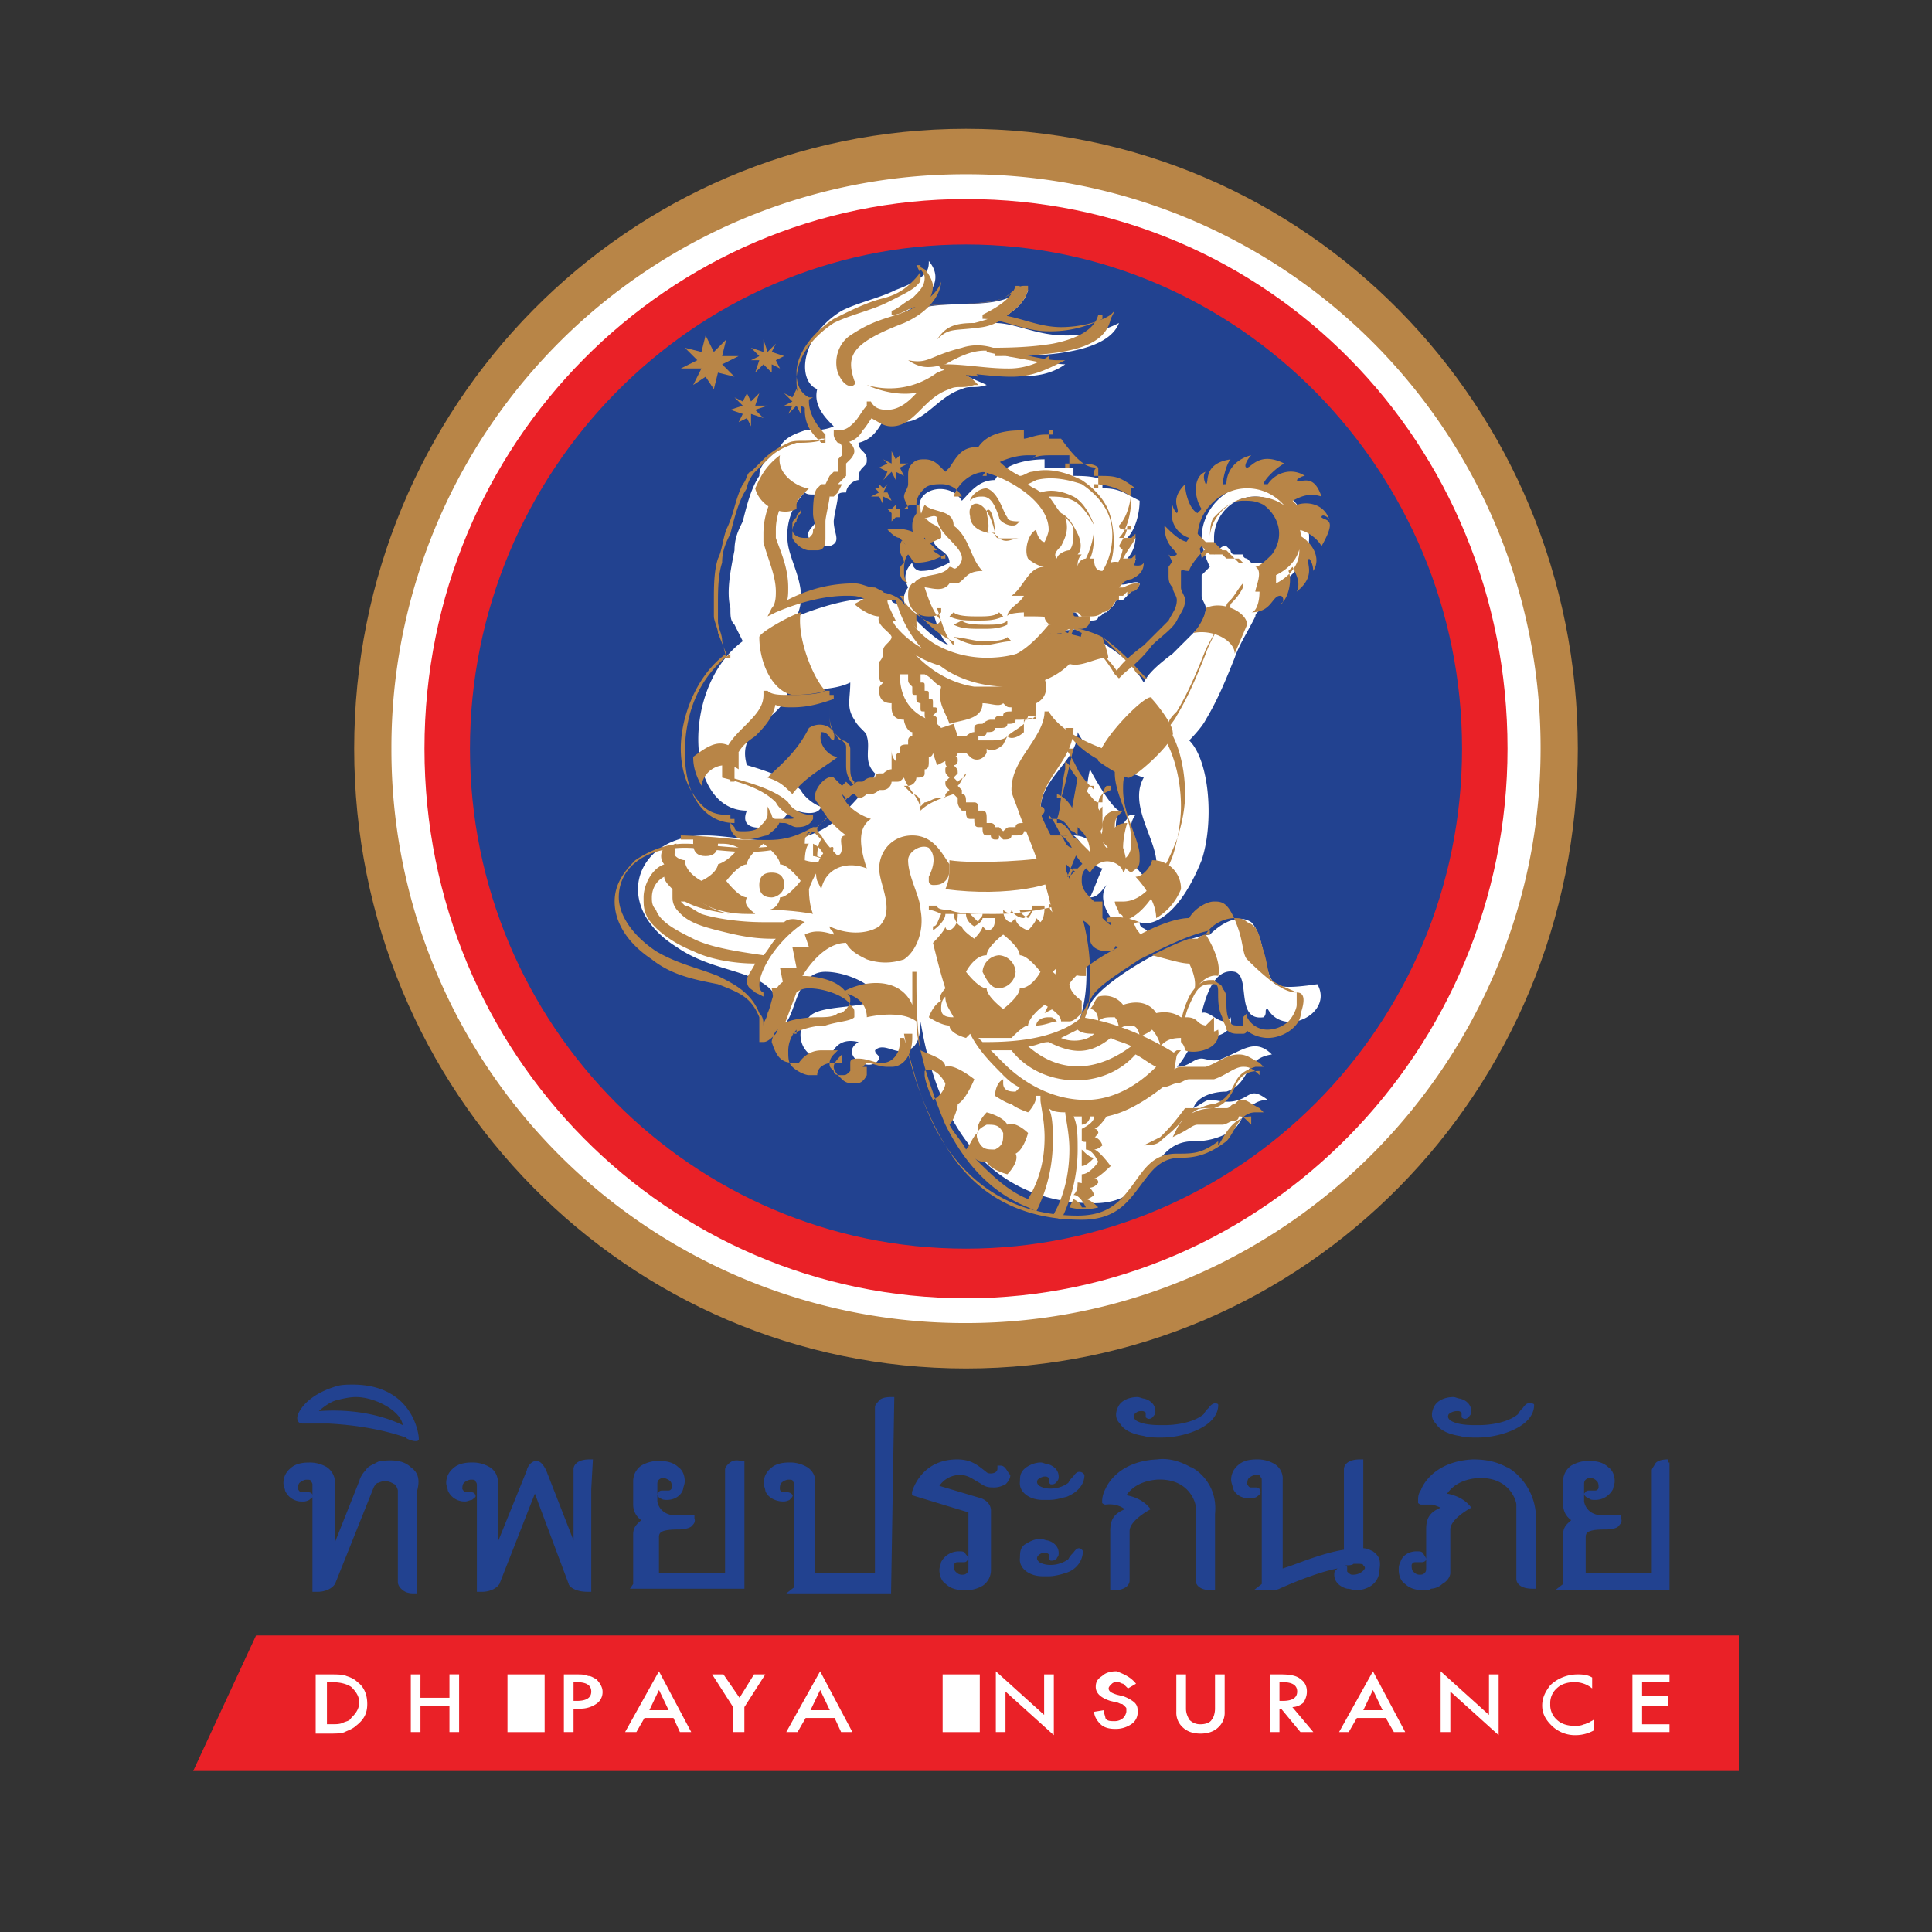 <svg width="52" height="52" viewBox="0 0 52 52" xmlns="http://www.w3.org/2000/svg">
    <rect x="0" y="0" width="52" height="52" fill="#333333" stroke="none"/>
    <g fill-rule="nonzero" fill="none">
        <path fill="#EA2127" d="M46.8 47.667H5.2l1.692-3.649H46.8z"/>
        <path d="M8.497 46.618v-1.551h.39c.174 0 .347 0 .434.042.13.042.217.083.304.167.173.126.26.336.26.587 0 .252-.087.42-.304.588-.087.083-.217.125-.303.167-.087.042-.26.042-.434.042h-.347v-.042zm.303-.21h.13c.13 0 .217 0 .304-.041.087-.042.174-.042.217-.126.13-.126.217-.252.217-.42 0-.167-.087-.293-.217-.419-.13-.084-.304-.126-.52-.126H8.8v1.133zM11.316 45.696h.781v-.63h.26v1.552h-.26v-.713h-.78v.713h-.26v-1.551h.26zM13.659 45.067h1v1.552h-1zM15.437 45.99v.628h-.26v-1.551h.304c.173 0 .26 0 .347.042.086 0 .13.042.217.083.086.084.173.21.173.336a.377.377 0 0 1-.173.335.75.75 0 0 1-.434.126h-.174zm0-.21h.087c.26 0 .39-.084.39-.252 0-.168-.13-.252-.39-.252h-.087v.504zM18.127 46.24h-.781l-.217.378h-.304l.911-1.635.868 1.635H18.3l-.173-.377zm-.13-.209-.26-.545-.26.545h.52zM19.732 45.947l-.564-.88h.304l.433.629.39-.63h.304l-.564.881v.671h-.303zM22.465 46.24h-.781l-.217.378h-.304l.911-1.635.868 1.635h-.304l-.173-.377zm-.13-.209-.26-.545-.261.545h.52zM25.371 45.067h1v1.552h-1zM26.803 46.618v-1.635l1.3 1.174v-1.09h.261v1.635l-1.301-1.174v1.09zM30.576 45.318l-.216.126-.13-.126c-.044 0-.087-.042-.13-.042-.087 0-.13 0-.174.042-.044.042-.087.084-.087.126 0 .084.087.126.217.168l.173.042c.13.042.26.126.304.168.087.083.087.167.087.251a.377.377 0 0 1-.174.336.75.75 0 0 1-.433.125c-.174 0-.304-.042-.39-.125-.088-.084-.174-.21-.174-.336l.26-.042c0 .084.043.168.043.21.044.084.13.084.26.084a.337.337 0 0 0 .217-.084.314.314 0 0 0 .087-.168v-.084c0-.042-.043-.042-.043-.084-.044 0-.044-.042-.087-.042s-.087-.041-.13-.041l-.174-.042c-.26-.084-.39-.21-.39-.378 0-.126.043-.21.173-.293.087-.084.217-.126.39-.126.218.084.391.168.521.335M31.921 45.067v.922c0 .126.044.21.087.294a.4.4 0 0 0 .304.126c.13 0 .26-.042.303-.126.044-.042.087-.168.087-.294v-.922h.26v1.006a.53.53 0 0 1-.173.42c-.13.125-.304.167-.477.167-.174 0-.347-.042-.478-.168a.53.53 0 0 1-.173-.419v-1.006h.26zM34.784 45.947l.564.671h-.347l-.52-.629h-.044v.63h-.26v-1.552h.304c.26 0 .433.042.52.125.13.084.174.21.174.336 0 .126-.044.21-.087.294a.477.477 0 0 1-.304.125m-.347-.167h.087c.26 0 .39-.084.39-.252 0-.168-.13-.252-.39-.252h-.087v.504zM37.3 46.24h-.78l-.218.378h-.26l.911-1.635.868 1.635h-.304l-.217-.377zm-.087-.209-.26-.545-.26.545h.52zM38.775 46.618v-1.635l1.301 1.174v-1.09h.26v1.635l-1.3-1.174v1.09zM42.853 45.15v.294a.738.738 0 0 0-.478-.168c-.173 0-.347.042-.477.168a.53.53 0 0 0-.173.42.53.53 0 0 0 .173.419c.13.126.304.168.477.168.087 0 .174 0 .26-.042.044 0 .087-.042.13-.042.044-.042.088-.042.13-.084v.293a1.015 1.015 0 0 1-.476.126.899.899 0 0 1-.65-.251c-.174-.168-.261-.336-.261-.546 0-.21.087-.377.217-.545.173-.168.433-.293.737-.293.087 0 .26 0 .39.084M44.935 45.276h-.738v.378h.694v.251h-.694v.504h.738v.21h-.998v-1.552h.998z" fill="#FFF"/>
        <g fill="#224290">
            <path d="M11.056 39.49c-.173-.168-.434-.21-.78-.168-.087 0-.13.041-.218.083-.086.042-.173.084-.216.168a.67.67 0 0 0-.174.294l-.65 1.635V39.91a.51.51 0 0 0-.218-.42.897.897 0 0 0-.477-.126c-.217 0-.39.042-.52.168a.504.504 0 0 0-.174.378c0 .083.044.167.044.21a.488.488 0 0 0 .433.293h.044c.043 0 .086 0 .173-.042.044-.042.13-.084.087-.126 0-.042-.043-.084-.13-.084h-.174c-.043 0-.086-.084-.086-.084 0-.042 0-.125.043-.167a.333.333 0 0 1 .173-.084c.087 0 .13 0 .13.042a.128.128 0 0 1 .044.084V42.844h.13c.217 0 .39-.084.477-.21l1.041-2.6c.044-.083.087-.125.13-.125.087-.042.13-.042.174-.042.13 0 .174.042.26.084a.314.314 0 0 1 .087.167v2.474s0 .084.087.168.173.126.347.126h.087v-2.768c.086-.335 0-.503-.174-.629M11.273 38.734c0-.21-.217-1.467-1.779-1.467-.13 0-.303 0-.433.042-.434.125-.868.377-1.041.754 0 0-.044.126 0 .168 0 .042.043.084.13.084h.694c.78.042 1.475.168 2.082.377 0 .042.347.168.347.042zm-2.69-.754c.087-.084.304-.252.478-.294.173-.042.347-.084.52-.084.52 0 1.215.378 1.258.755-1.04-.503-2.169-.377-2.255-.377zM15.958 39.28h-.087c-.434 0-.434.251-.434.251v1.93l-.737-1.888c-.043-.084-.13-.251-.26-.251-.174 0-.26.21-.26.251l-.781 1.93v-1.594a.459.459 0 0 0-.217-.42.897.897 0 0 0-.478-.126c-.216 0-.39.042-.52.168a.504.504 0 0 0-.174.378c0 .083.044.167.044.21a.488.488 0 0 0 .434.293h.043c.043 0 .13-.042.173-.042.044-.042.13-.084.087-.126 0-.042-.043-.084-.13-.084h-.13c-.043 0-.087-.084-.087-.084 0-.042 0-.125.044-.167a.333.333 0 0 1 .173-.084c.087 0 .13 0 .13.042a.128.128 0 0 1 .044.084V42.844h.13c.217 0 .39-.084.477-.21l.954-2.432.911 2.432c0 .042.13.21.52.21h.087v-2.768l.044-.796zM24.07 37.602h-.087c-.174 0-.304.042-.347.126-.087.084-.087.126-.087.168v4.445h-1.605v-2.432a.459.459 0 0 0-.217-.42.897.897 0 0 0-.477-.126c-.217 0-.39.042-.52.168a.504.504 0 0 0-.174.378c0 .083.043.167.043.21.044.167.26.293.478.293.043 0 .086 0 .173-.042.043-.042.087-.084.087-.126 0 0-.044-.084-.174-.084h-.086c-.044 0-.087-.042-.087-.084s0-.125.043-.167a.333.333 0 0 1 .174-.084c.086 0 .13 0 .13.042.043.042.043.084.043.125v2.726l-.217.168H23.983l.087-5.284zM29.058 39.615c-.043 0-.087 0-.173.126a.581.581 0 0 0-.13.168c-.217.167-.564.21-.781.083-.044-.041-.087-.083-.044-.167a.333.333 0 0 1 .174-.084h.043c.044 0 .087.042.087.042v.126l.043.042h.044c.087 0 .13-.084.13-.084.043-.042.043-.084.043-.126 0-.168-.13-.294-.303-.336-.044 0-.13-.042-.174-.042-.13 0-.26.042-.39.126-.174.126-.174.252-.174.378-.043.293.26.503.607.503h.174c.174 0 .304-.042.477-.084.304-.126.477-.335.477-.587-.043-.084-.13-.084-.13-.084M32.702 37.77s-.087 0-.174.126c-.043.042-.086.084-.13.167-.303.252-.824.294-1.04.294h-.13c-.305 0-.521-.042-.652-.126-.043-.042-.086-.084-.043-.168.043-.041.087-.083.174-.083h.043c.043 0 .087.042.087.042v.125s.043.042.086.042c.087 0 .13-.084.13-.084.044-.042.044-.083.044-.125 0-.168-.13-.294-.304-.336-.043 0-.13-.042-.173-.042-.217 0-.434.084-.52.252-.087.168-.087.335.043.461.13.21.39.294.65.336.13.041.304.041.434.041h.043c.608 0 1.519-.293 1.519-.88 0-.042-.087-.042-.087-.042M41.16 37.77c-.043 0-.086 0-.173.126a.581.581 0 0 0-.13.167c-.304.252-.824.294-1.04.294h-.131c-.304 0-.52-.042-.65-.126-.044-.042-.088-.084-.044-.168a.337.337 0 0 1 .217-.083h.043c.044 0 .087.042.087.042v.125s.043.042.087.042c.086 0 .13-.084.13-.084.043-.042.043-.083.043-.125 0-.168-.13-.294-.303-.336-.044 0-.13-.042-.174-.042-.217 0-.434.084-.52.252-.087.168-.087.335.043.461.13.21.39.294.65.336.13.041.304.041.434.041h.044c.607 0 1.518-.293 1.518-.88 0-.042-.087-.042-.13-.042M29.058 41.67c-.043 0-.087 0-.173.126a.581.581 0 0 0-.13.167c-.217.168-.564.21-.781.084-.044-.042-.087-.084-.044-.167.044-.042.087-.084.174-.084h.043c.044 0 .087.042.087.042v.125l.043.042h.044c.043 0 .13-.042.13-.083.043-.042.043-.084.043-.126 0-.168-.13-.294-.303-.336-.044 0-.13-.042-.174-.042-.13 0-.26.042-.39.126-.174.084-.174.252-.174.378-.043.293.26.503.607.503h.174c.13 0 .304-.042.434-.084.303-.084.477-.336.477-.587 0-.042-.087-.084-.087-.084M26.933 39.447h-.087v.084c0 .084-.087.126-.174.126-.043 0-.086 0-.13-.042-.217-.168-.39-.335-.78-.335-.998 0-1.215.88-1.215.88v.084l1.518.461v1.51c0 .042 0 .084-.043.126-.044.042-.087.042-.13.042-.087 0-.13-.042-.174-.084-.043-.042-.043-.126-.043-.168 0-.042.043-.084.086-.084h.174c.087 0 .087-.042.13-.084 0-.083-.087-.125-.087-.167-.043-.042-.086-.042-.173-.042a.535.535 0 0 0-.477.293c0 .042-.044.126-.044.21 0 .126.044.294.174.377.13.126.303.168.52.168a.897.897 0 0 0 .477-.126.51.51 0 0 0 .217-.419v-1.594c0-.251-.26-.335-.26-.335l-1.128-.336a.662.662 0 0 1 .564-.293c.174 0 .304.084.434.168.087.042.13.084.217.125.087.042.173.042.26.042.13 0 .217-.042.304-.083.087-.084.13-.168.13-.252-.087-.084-.13-.252-.26-.252M19.602 39.405c-.087.084-.087.126-.087.168v2.768h-1.779v-.965c0-.125.044-.21.52-.21.174 0 .348-.041.391-.125.087-.084.044-.168.044-.168v-.084h-.477c-.478 0-.521-.377-.521-.377v-.461c0-.042 0-.084.043-.126.044-.042.087-.042.13-.042.044 0 .13.042.174.084.043.042.043.125.043.167 0 .042-.043.084-.086.084h-.174c-.087 0-.087.042-.13.084 0 .042.043.126.087.126.043.042.13.042.173.042.217 0 .39-.126.434-.294 0-.042.043-.125.043-.21 0-.125-.043-.293-.173-.377-.13-.126-.304-.167-.52-.167a.897.897 0 0 0-.478.125.51.51 0 0 0-.217.42v.629c0 .126.044.293.217.42-.087.083-.217.167-.217.376v1.342l-.086.126h3.08v-3.438h-.087c-.174-.042-.26 0-.347.083M44.891 39.28c-.173 0-.303.042-.347.125-.043.084-.086.126-.086.168v2.768h-1.779v-.965c0-.125.043-.21.52-.21.217 0 .348-.041.391-.125.087-.084.043-.168.043-.168v-.084h-.477c-.477 0-.52-.377-.52-.377v-.461c0-.042 0-.084.043-.126.043-.042.087-.042.13-.042.087 0 .13.042.174.084.043.042.043.125.043.167 0 .042-.043.084-.087.084h-.173c-.087 0-.087.042-.13.084 0 0 0 .084.13.126.043.042.087.042.173.042.217 0 .39-.126.477-.294 0-.042.044-.125.044-.21 0-.125-.044-.293-.174-.377-.13-.126-.303-.167-.52-.167a.897.897 0 0 0-.477.125.51.51 0 0 0-.217.42v.629c0 .126.043.293.217.42-.087.083-.217.167-.217.376v1.342l-.217.168h3.08v-3.439h-.044v-.083zM36.953 41.754c-.087-.042-.173-.084-.26-.084v-2.39h-.087c-.434 0-.434.251-.434.251v2.18c-.564.085-1.258.378-1.518.462l-.13.042v-2.39a.459.459 0 0 0-.217-.42.897.897 0 0 0-.477-.125c-.217 0-.39.042-.52.167a.504.504 0 0 0-.174.378c0 .084.043.167.043.21.044.167.217.293.434.293h.043c.044 0 .087 0 .174-.042.043-.042.13-.084.087-.168 0-.042-.044-.084-.13-.084h-.131c-.043 0-.086-.083-.086-.083 0-.042 0-.126.043-.168a.333.333 0 0 1 .173-.084c.087 0 .13 0 .13.042.044.042.044.042.044.126v2.767l-.217.168h.39c.087 0 .217 0 .304-.042 0 0 .911-.42 1.562-.545l-.044.042c-.043.042-.043.084-.043.126 0 .21.174.335.347.377.087 0 .174.042.217.042a.75.75 0 0 0 .434-.126.51.51 0 0 0 .217-.419c.043-.252 0-.377-.174-.503zm-.52.629h-.044c-.043 0-.087-.042-.13-.084v-.126l-.043-.042c.086 0 .173 0 .217-.042h.043c.13 0 .217 0 .217.042.043.042.043.042.043.084-.043.084-.173.168-.303.168zM32.051 39.49c-.303-.168-.607-.252-.91-.21-.868.042-1.259.503-1.389.796a.758.758 0 0 0-.087.294v.084s.044.042.087.042c.347-.042.52.126.52.126-.303.125-.39.293-.39.587v1.593h.087c.434 0 .434-.251.434-.251v-1.342c0-.294.564-.587.564-.587s-.174-.294-.65-.378c.086-.126.303-.377.823-.42.868-.041 1.041.63 1.041.714v2.013s0 .251.434.251h.087v-2.055c.087-.88-.607-1.258-.65-1.258M40.553 39.49c-.303-.168-.607-.21-.91-.21-.868.042-1.258.503-1.389.796 0 .042-.043.042-.043.084-.043.084-.043.168-.043.21v.084s.043.042.086.042h.304c.13.042.217.084.217.084-.304.125-.39.293-.39.587v1.048c0 .042 0 .084-.044.126-.043.042-.087.042-.13.042-.087 0-.13-.042-.173-.084-.044-.042-.044-.126-.044-.168 0-.042.044-.084.087-.084h.173c.087 0 .13-.042.13-.084 0-.041-.043-.083-.086-.167-.044-.042-.087-.042-.174-.042-.217 0-.39.126-.433.293-.044.084-.044.126-.044.21 0 .126.044.294.174.377.13.126.303.168.52.168.044 0 .13 0 .174-.042a.477.477 0 0 0 .303-.126c.217-.125.217-.293.217-.293v-1.174c0-.294.564-.587.564-.587s-.173-.294-.65-.378c.086-.126.303-.377.824-.42.867-.041 1.04.63 1.04.714v2.013s0 .251.435.251h.086v-2.055c-.086-.838-.737-1.216-.78-1.216z"/>
        </g>
        <g>
            <path d="M42.467 20.15c0 9.231-7.344 16.683-16.467 16.683-9.123 0-16.467-7.452-16.467-16.683S16.877 3.467 26 3.467c9.123 0 16.467 7.452 16.467 16.683z" fill="#B88547"/>
            <path d="M41.465 20.15c0 8.453-6.898 15.46-15.465 15.46a15.43 15.43 0 0 1-15.465-15.46A15.43 15.43 0 0 1 26 4.69a15.43 15.43 0 0 1 15.465 15.46z" fill="#FFF"/>
            <path d="M40.575 20.15c0 8.12-6.564 14.793-14.575 14.793-8.01 0-14.575-6.563-14.575-14.793S17.989 5.357 26 5.357c8.122 0 14.575 6.563 14.575 14.793z" fill="#EA2127"/>
            <path d="M39.351 20.15c0 7.452-6.008 13.458-13.351 13.458-7.343 0-13.351-6.006-13.351-13.458S18.657 6.58 26 6.58c7.343 0 13.351 6.118 13.351 13.57z" fill="#224290"/>
            <path d="M34.233 26.378c-.222-.333-.222-1.223-.556-1.557-.334-.222-.779 0-1.113.334-1 .111-3.004 1.335-3.226 1.89-.111.223-.223.557-.334.557.89-2.336-1.001-5.228-1.001-5.784 0-.89 1.001-1.334 1.001-2.113.334.667 1.113 1.001 1.78 1.224-.445.778.445 1.78.334 2.446 0 .223-.111.334-.223.334-.222-.222-.333-.445-.556-.556.334-.222-.111-.779.223-1.223-.112 0-.223 0-.223.11-.222.223-.111.446-.222.668-.112-.222-.112-.667 0-.89-.223-.11-.668-.89-.78-1.112-.11.445-.11 1.001-.222 1.335.334.111.445.556.557.89-.223-.112-.334-.445-.78-.445.335.222.335.778.78.89-.112.222-.223.556-.334.778.222 0 .334-.222.445-.334-.223.334 0 .779.222 1.001.112.112.112 0 .223 0 .111.112 0 .334 0 .445.111.334.667.334.667-.111 0-.222-.222-.111-.222-.334.222.112 1.001 0 1.669-1.668.334-1.001.222-2.67-.334-3.225 0 0 .334-.334.445-.557.334-.556.556-1.112.779-1.668.111-.334.334-.667.556-1.112 0-.111.112-.111.112-.223.11-.11.222-.222.333-.444v-.112c.557-.222 1.002-.778 1.002-1.334 0-.779-.668-1.446-1.447-1.446s-1.446.667-1.446 1.446c0 .222.111.556.222.778l-.222.223v.556c0 .111.111.222.111.333a.85.85 0 0 1-.222.557l-.668.667c-.445.334-.668.556-.779.778-.334-.556-.667-.778-1.001-1-.111-.112-.334-.112-.445-.112h-.333c-.112.223-.223.334-.335.445.112-.111.223-.334.334-.445-.334-.111-.668-.111-1.001-.111.222-.334 1.112 0 1.224-.445h-.334c-.111 0-.111 0-.111-.111 0 0 0-.111.11-.111.112 0 .112.11.223.222h.222c.112 0 .223 0 .223-.111.112 0 .112-.111.223-.111l.222-.223s0-.111.112-.111h.11l.112-.111.111-.111c.112-.112.223-.112.223-.223-.111-.111-.445.111-.556 0 .222-.111.445-.556.445-.667h-.223a.85.85 0 0 0 .223-.556h-.223c.223-.223.334-.668.334-1.001-.445-.223-.556-.334-1.001-.334v-.222c-.223-.112-.557-.112-.78-.112v-.222h-.778v-.223c-.445 0-1.113.112-1.335.557-.445 0-.668.333-.89.556-.334-.556-1.335-.334-1.113.333-.222.112-.222.445-.111.668 0-.112.111-.112.222-.112.112 0 .223 0 .223.112 0 .333.445.333.445.667-.223.111-.445.222-.779.222a.24.24 0 0 1-.222-.222c-.223.222-.223.445-.112.667-.333.445.112.89.668.668.111.333.222.778.445.89-.334-.112-.668-.445-1.001-.78 0 .223.11.446.222.668l-.222-.222a5.421 5.421 0 0 1-.334-.779s-.223 0-.223-.111c-.667-.111-1.446 0-2.559.445.334-.667-.111-1.335-.222-1.89a1.644 1.644 0 0 1 .445-1.447c.111.111.334 0 .445.111-.111.223 0 .334-.111.557 0 .222-.334.333-.223.556.111.222.334.222.556.222.334-.111.112-.334.112-.667 0-.111.11-.556.11-.668 0-.11.112-.11.223-.11 0 0 0-.112.112-.223.11-.111.222-.111.222-.111 0-.112 0-.223.111-.334.112-.111.112-.111.112-.223 0-.222-.223-.222-.223-.444.445-.112.557-.445.779-.779.779.667 1.224-.445 2.003-.667.222-.112.334 0 .667-.112-.222-.11-.556-.222-.667-.333 1.001 0 2.002.333 2.781-.223-.334 0-1.224-.222-1.669-.222.78 0 2.782 0 3.116-.89a3.08 3.08 0 0 1-1.447.334c-.779 0-1.335-.334-1.891-.334.334-.222.779-.445.89-.89-.223 0-.334.223-.556.223-.557.222-1.447.111-2.114.222-.334.111-.445.223-.78.223.446-.223 1.336-.779.78-1.446 0 .222 0 .445-.89.778-.445.223-1.002.334-1.447.556-1.112.668-1.224 1.891-.667 2.114-.112.445.222.778.445 1-.223.112-.557.112-.78.112-.333.111-.555.222-.667.445l-.334.333c-.11.112-.222.223-.222.445-.223.334-.334.779-.445 1.224-.111.222-.223.445-.223.778-.11.556-.222 1.113-.11 1.557 0 .223 0 .334.11.445l.223.445c-1.669 1.224-1.558 4.56.111 4.56-.334.779 1.224.445 1.113-.11.111.11.779.333.89 0-.111 0-.445-.223-.556-.446-.223-.222-.668-.445-1.447-.667-.334-1.112 1.113-1.224 1.113-2.113.445.11 1.224.11 1.669-.112 0 .445-.112.668.11 1.001.112.223.335.334.335.445.111.334-.112.668.222 1.001 0 .223-.89 1.113-.89 1.113-1.112 1.112-2.67.556-3.671.556-1.892 0-2.56 1.89-.78 3.003 1.113.778 2.448.556 2.782 1.557.112.222.112.333 0 .556.445 0 .334-1.446 1.224-1.446.445 0 1.001.222 1.224.445.556.667-1.335.334-1.669.778-.445.334-.222 1.224.556 1.113.112-.334.334-.556.78-.445-.557.333.333.89.556.445 0-.112-.112-.112-.112-.223.223-.222.557.111.78 0 .333 0 .444-.333.444-.778.223 1.334 1.001 4.893 4.673 4.893 1.669 0 1.446-1.668 2.67-1.668a1.88 1.88 0 0 0 1.113-.334c.223-.222.334-.778.89-.778-.445-.334-.445-.111-.779 0s-.556 0-.779 0c-.11 0-.222.111-.445.222.112-.333.557-.445.89-.445.668-.222.446-.89 1.224-1-.445-.445-.778-.112-1.335.11-.222.112-.445 0-.556 0-.223 0-.334.223-.668.223.223-.222.334-.556.557-.778.222 0 1.001 0 .89-.557-.223.334-.557-.222-.78-.11.112-.446.335-1.224.891-1.113.445.111 0 1.335.779 1.223.111-.11 0-.222.111-.222.445.779 1.78.111 1.335-.667-.779.11-1.112.11-1.224-.112zm-1.557-11.9c0-.556.445-1.113 1.112-1.113.557 0 1.113.445 1.113 1.113 0 .445-.223.778-.668 1v-.11l-.11-.112h-.112s0-.111-.111-.111h-.223l-.111-.111s-.111 0-.111-.111h-.223c-.111 0-.111-.112-.111-.112l-.112-.11c-.11 0-.11 0-.222.11l-.111.112v-.445z" fill="#FFF"/>
            <g fill="#B88547">
                <path d="M34.9 26.712c-.222-.111-.555-.222-.667-.334-.11-.11-.11-.444-.222-.778-.111-.334-.111-.667-.445-.779-.111-.11-.223-.11-.334-.11-.334 0-.668.222-.779.444h.111v-.111c-.556.111-1.223.445-1.891.778-.668.445-1.224.779-1.335 1.113h.111-.111c-.111.11-.111.222-.223.333 0 .111-.11.223-.11.223v.11h.11c.223-.444.223-.889.223-1.445 0-1.001-.334-2.002-.668-2.78-.111-.445-.334-.78-.445-1.002-.111-.222-.222-.444-.222-.556 0-.445.222-.778.445-1.112.222-.334.445-.667.445-1.112h-.223c.334.667 1.113 1 1.78 1.223v-.11h-.11c-.112.222-.112.333-.112.555 0 .668.445 1.335.445 1.78v.111h.111-.111c0 .222-.111.222-.223.334v.11-.11c-.222-.112-.333-.445-.556-.556v.222c.111-.111.223-.222.111-.334v-.556c0-.111 0-.222.112-.333l.11-.112h-.11c-.112 0-.223 0-.334.112-.111.11-.111.222-.111.333 0 .111 0 .223-.112.223v.11h.112c0-.11-.112-.333-.112-.444 0-.111 0-.334.112-.445v-.111h-.112c-.11 0-.222-.223-.445-.445-.11-.222-.333-.445-.333-.556l-.112-.111v.222c-.111.445-.111 1.112-.222 1.335v.111h.111c.223.111.445.556.445.779h.111v-.112l-.222-.222c-.111-.111-.223-.111-.445-.111h-.334l.111.11c.111.112.223.335.334.446a.869.869 0 0 0 .445.445v-.112h-.111c-.111.223-.223.668-.334.779l-.111.111h.111c.111 0 .223-.111.334-.111l.222-.222v-.112h-.11c-.112.112-.112.223-.112.334 0 .222.111.556.334.667l.11.112h.112v-.112h-.111v.445h.111-.111c0 .223.222.334.445.334.111 0 .222 0 .222-.111.112-.112.112-.112.112-.334 0-.111-.112-.222-.112-.222s-.11 0-.11-.223h-.112.111-.111.111-.111v.111h.222c.445 0 1.002-.333 1.558-1.78.111-.333.223-.889.223-1.334 0-.778-.223-1.557-.557-2.002v.111s.334-.333.445-.556c.334-.556.557-1.112.78-1.668.11-.334.333-.667.555-1.112 0-.112.112-.112.112-.223.111-.111.222-.222.334-.445v-.667l-.112-.111h-.111l-.111-.111-.112-.112h-.11l-.112-.11-.111-.112h-.222l-.112-.111-.111-.112c-.112 0-.223 0-.223.112l-.556.778v.223c0 .11 0 .222.111.333 0 .112.111.223.111.334h.112-.112c0 .222-.11.334-.222.556l-.668.667c-.445.334-.667.557-.779.779h.112c-.334-.556-.78-.779-1.113-1.001-.222-.111-.334-.111-.445-.222v.11h.111v-.11l-.334-.112h-.11c-.557.668-1.002 1.001-1.781 1.001-.334 0-.668 0-1.001-.11-.78-.223-1.224-.668-1.447-1.002h.112a5.421 5.421 0 0 1-.334-.778l-.223-.112c-.222 0-.334-.11-.556-.11-.556 0-1.224.11-2.003.555v.111h.112c.11-.222.11-.333.11-.556 0-.556-.222-1-.333-1.334v-.223c0-.445.223-.89.445-1.223h-.111v.111c.111 0 .222 0 .222.111.112 0 .112 0 .112.111h.11-.11v.445s-.112.112-.112.223c-.111.111-.111.222-.111.333v.112c.111.222.334.333.445.333h.223c.222 0 .222-.222.222-.333v-.445c0-.111.111-.556.111-.668h.112l.11-.11.112-.223h-.111l.111-.111.111-.112h-.11.11v-.333l.112-.112s.11-.11.11-.222c0-.111-.11-.222-.11-.222l-.112-.112h-.11v.112a.612.612 0 0 0 .555-.334c.112-.111.223-.334.334-.445h-.111v.111c.223.111.334.223.556.223.334 0 .557-.223.78-.445.222-.223.444-.445.778-.556.222-.112.334 0 .668-.112h.11l-.11-.11c-.223-.223-.557-.223-.668-.334v.11c.556 0 1.113.112 1.669.112.445 0 .779-.111 1.224-.334l.222-.11h-.222c-.334 0-1.224-.223-1.67-.335v.222c.446 0 1.113 0 1.781-.11.668-.112 1.224-.334 1.335-.89l.111-.223-.11.112c-.335.222-.89.333-1.336.333-.668 0-1.224-.333-1.78-.333v.222c.334-.222.779-.445.89-.89v-.11h-.111c-.223 0-.334.222-.557.333-.556.222-1.446.111-2.114.222-.333.111-.556.223-.778.223v.222l.667-.334c.223-.222.334-.444.334-.667 0-.111-.111-.334-.223-.445l-.222-.111.111.222v.112c0 .11 0 .11-.111.222-.111.111-.334.223-.779.445s-1.001.334-1.446.556c-.668.445-1.002 1.001-1.002 1.557 0 .334.112.668.334.779v-.111h-.111v.11c0 .446.222.668.445.89h.111v-.11c-.222.11-.556.11-.779.11-.333.112-.556.223-.779.445v.112-.112c-.11.112-.222.223-.333.334-.112.111-.223.334-.223.445-.222.334-.334.779-.445 1.223-.111.223-.222.445-.222.779-.112.334-.112.779-.112 1.112v.445c0 .223.112.334.112.556l.11.445h.112v-.111c-.89.667-1.224 1.668-1.224 2.67 0 .555.111 1 .334 1.334.223.334.556.556 1.001.556v-.111h-.11v.222c0 .111.11.223.11.223.112.11.223.11.334.11.223 0 .445-.11.556-.11.112-.112.334-.223.334-.445h-.111c0 .111.111.111.223.111.11 0 .222.111.333.111.112 0 .334 0 .445-.222v-.111h-.11c-.112 0-.446-.112-.557-.334-.223-.223-.668-.445-1.558-.667v.11h.111v-.333c0-.445.223-.667.557-.89.222-.222.556-.556.556-1h-.111v.11c.222.112.334.112.556.112.445 0 .779-.111 1.113-.223v-.11h-.112v.444c0 .222 0 .445.112.556.11.111.11.223.222.223.111.11.111.11.111.222v.445c0 .111 0 .334.223.556h.111-.111s0 .111-.111.222c-.223.334-.78.779-.78.779-.555.556-1.223.667-2.002.667-.556 0-1.224-.11-1.669-.11-.556 0-1.001.222-1.335.444-.334.334-.556.667-.556 1.112 0 .556.334 1.112 1.001 1.557.556.445 1.224.556 1.78.668.557.222.89.333 1.113.89v.666h.111c.111 0 .223-.11.334-.222.111-.222.223-.556.334-.778.111-.223.222-.445.556-.445.445 0 1.001.222 1.113.445.11.111.11.111.11.222v.111c-.11.112-.444.112-.778.223-.334 0-.667.111-.89.222h.111v-.11a.85.85 0 0 0-.222.555c0 .223 0 .334.111.445.111.111.334.223.445.223h.223c0-.223.222-.334.445-.334h.222v-.223c-.111.112-.222.223-.222.334 0 .111.11.223.222.334.111.111.223.111.334.111.111 0 .222 0 .334-.222v-.222h-.112l.112-.112c.111 0 .334.111.556.111h.111c.334 0 .557-.334.557-.778v-.112h-.222c.11.668.444 1.891 1.112 3.003.667 1.113 1.78 2.002 3.671 2.002.89 0 1.224-.445 1.558-.89.334-.444.556-.778 1.113-.778.445 0 .778-.111 1.223-.445.223-.222.334-.778.78-.778h.222l-.111-.112c-.223-.11-.334-.222-.445-.222-.112 0-.112 0-.223.111-.111 0-.111.111-.223.111h-.778c-.112 0-.223.112-.445.223v.111h.11c.112-.222.557-.445.78-.445.333-.111.445-.334.556-.556.111-.222.223-.334.556-.445h.223l-.111-.111c-.223-.111-.334-.223-.557-.223-.334 0-.556.223-.89.334h-.667c-.112 0-.223.111-.334.111-.111 0-.223.112-.334.112v.11h.111c.223-.222.334-.555.557-.778v-.111.111h.222c.111 0 .334 0 .445-.111.111-.111.223-.222.223-.445v-.334l-.112.112-.11.11s-.112 0-.223-.11c-.112-.112-.223-.112-.334-.112h-.111v.112h.11c0-.223.112-.445.223-.668.112-.222.223-.333.445-.333h.112c.11 0 .11.11.11.222 0 .223 0 .445.112.667 0 .112.111.223.111.334.112.111.223.111.334.111h.112c.11 0 .11-.11.11-.11v-.112h-.11c.11.222.445.334.667.334.445 0 .89-.334.89-.668.111-.333.111-.556-.111-.556v.334c0 .111-.111.333-.223.445a.85.85 0 0 1-.556.222.612.612 0 0 1-.556-.334v-.11l-.111.11v.334-.111h-.112c-.111 0-.222 0-.222-.111-.112-.112-.112-.334-.112-.556 0-.112 0-.223-.11-.334 0-.111-.112-.111-.223-.223h-.112c-.222 0-.445.223-.556.445-.111.223-.222.556-.222.779v.111h.222c.111 0 .111 0 .223.111.11.112.222.112.333.112.112 0 .112 0 .223-.112h-.223v.112a.24.24 0 0 1-.222.222c-.111.111-.334.111-.445.111h-.223c-.333.223-.333.556-.556.779l-.111.222h.222c.223 0 .334-.111.445-.111.112 0 .223-.111.334-.111h.668c.333-.111.556-.334.779-.334.11 0 .222 0 .445.223v-.112c-.445 0-.557.223-.668.445-.111.223-.223.445-.556.556v.112-.112c-.334 0-.78.112-1.002.556l-.11.223.222-.111c.222-.112.333-.223.445-.223h.667c.111 0 .223-.111.334-.111.111 0 .111-.111.111-.111.112 0 .112 0 .334.222v-.222c-.556 0-.779.667-.89.778v-.11c-.445.333-.668.333-1.113.333-.667 0-.89.445-1.224.89-.333.444-.667.778-1.446.778-1.78 0-2.893-.89-3.56-1.89-.668-1.002-.89-2.225-1.113-2.892h-.111v.11c0 .334-.223.557-.445.557h-.111c-.112 0-.334-.111-.557-.111-.111 0-.222 0-.222.11v.223h.11-.11c-.112.112-.112.112-.223.112s-.222 0-.222-.112c-.112-.11-.112-.11-.112-.222 0 0 0-.111.112-.223l.11-.11h-.444c-.334 0-.556.222-.668.444h.112v-.111h-.223c-.334 0-.445-.223-.556-.556 0-.111.111-.334.222-.445.112-.111.557-.223 1.002-.223.222 0 .445 0 .556-.11.111 0 .111 0 .222-.112 0 0 .112-.111.112-.222 0-.112 0-.112-.112-.223-.222-.334-.778-.445-1.223-.445a.85.85 0 0 0-.557.223c-.222.222-.222.556-.334.778 0 .111-.11.223-.11.334 0 .111-.112.111-.112.111v.111h.111v-.222c0-.111 0-.223-.111-.334-.223-.556-.668-.778-1.113-1-.556-.223-1.112-.334-1.669-.668-.667-.445-1-1.001-1-1.446 0-.779.667-1.335 1.78-1.335.444 0 1.112.112 1.668.112.668 0 1.447-.112 2.003-.779l.445-.445.334-.334c.11-.11.11-.222.11-.333-.11-.111-.11-.223-.11-.445v-.445a.24.24 0 0 0-.223-.222l-.222-.223c-.112-.222-.112-.334-.112-.556v-.556h-.11c-.223.111-.668.111-1.002.111-.223 0-.445 0-.557-.111h-.11v.111c0 .334-.223.556-.557.89-.223.222-.556.556-.556 1v.335c.89.222 1.223.444 1.446.667h.111-.111c.111.222.445.445.668.445v-.111h-.112c0 .11-.111.11-.222.11h-.334c-.111 0-.111-.11-.111-.11l-.112-.223v.223c0 .11-.11.222-.222.333-.111.111-.334.111-.445.111-.111 0-.223 0-.223-.11l-.11-.112v-.222h-.112c-.445 0-.668-.223-.89-.557-.223-.333-.334-.778-.334-1.223 0-.89.445-2.002 1.224-2.558l-.223-.556h-.11.11c0-.111-.11-.334-.11-.445v-.445c0-.334 0-.779.11-1.112.112-.223.112-.445.223-.779.222-.445.222-.778.445-1.223.111-.111.111-.334.222-.334l.334-.334c.223-.222.445-.333.668-.444.222-.112.556 0 .89-.112h.111v-.11c-.222-.223-.445-.557-.445-.89v-.112c-.222-.111-.334-.334-.334-.667 0-.445.334-1.001 1.002-1.446.445-.223.89-.445 1.335-.556.445-.111.667-.334.779-.445.11-.111.222-.223.222-.334v-.111h-.111c.111.111.222.222.222.334 0 .222-.11.333-.333.556-.223.111-.445.333-.557.333v.112c.334 0 .445-.223.78-.223.667-.111 1.557 0 2.224-.222.223-.111.334-.223.445-.223v-.11h-.11c-.112.333-.446.555-.891.778v.11-.11.11-.11.11c.556 0 1.113.335 1.78.335a3.08 3.08 0 0 0 1.447-.334v-.111h-.112c-.11.445-.667.667-1.224.778-.667.111-1.335.111-1.78.111v.112c.445.11 1.224.222 1.67.333v-.222a1.88 1.88 0 0 1-1.113.334c-.557 0-1.113-.112-1.67-.112h-.222l.111.112c.223.11.557.222.668.333v-.222c-.223.111-.334 0-.668.111-.333.111-.556.334-.778.556-.223.223-.445.334-.668.334-.111 0-.334 0-.445-.223h-.111v.112c-.112.11-.223.333-.334.444-.111.112-.223.223-.445.223h-.111v.111c0 .111.11.223.11.223.112 0 .112.11.112.222v.111l-.111.111v.334h-.111l-.112.111-.11.223h.11-.222l-.111.111c-.112.111-.112.556-.112.667 0 .223.112.334 0 .445 0 .111 0 .111-.11.223h-.112c-.223 0-.334-.112-.334-.223v-.111c0-.111 0-.111.111-.222 0-.112.112-.112.112-.223v-.556c-.112-.111-.112-.111-.223-.111h-.334c-.222.333-.445.778-.445 1.334v.223c.111.445.334.89.334 1.335 0 .11 0 .333-.111.444l-.112.223.223-.111c.779-.334 1.446-.445 1.891-.445.223 0 .334 0 .557.111v-.111.111h.222v-.111h-.111c.111.333.223.556.334.778.334.445.779.89 1.557 1.113.445.11.78.11 1.113.11.89 0 1.446-.444 1.891-1.111h-.11v.11h.333v-.11h-.111v.11h.111c.111.112.334.112.445.112.334.111.668.445 1.001 1.001l.112.111.11-.111c.112-.111.446-.334.78-.779.222-.222.556-.444.667-.667.112-.222.223-.334.223-.556 0-.111-.111-.222-.111-.334v-.333h-.112.112v-.112l.556-.667h-.111v.111l.11-.11v-.112.111l.112.111.111.112h.334l.111.11h.223l.111.112h.112v.556c-.112.111-.223.334-.334.445-.112.111-.112.111-.112.222-.11.334-.333.668-.556 1.113-.222.556-.445 1.112-.779 1.668-.11.111-.222.222-.222.334l-.111.11v-.222h-.112l.112.112c.333.333.556 1.112.556 1.89 0 .445-.111.89-.223 1.224-.556 1.446-1.112 1.668-1.446 1.668h-.223c0 .111.112.223.112.334 0 0 .11 0 .11.111h.112-.111a.24.24 0 0 1-.223.223c-.11 0-.222-.112-.333-.223v-.444h-.222c-.223-.223-.335-.334-.335-.557 0-.111 0-.222.112-.334l.11-.222-.222.111-.222.223c-.111.11-.111.11-.223.11v.112c.112-.222.223-.556.334-.778v-.112h-.111c-.223 0-.223-.222-.334-.333-.111-.223-.223-.445-.334-.556v.11h.111c.112 0 .223 0 .334.112.112.111.112.222.223.222l.111.112v-.223c0-.333-.222-.778-.556-.89v.112h.111c.111-.334.223-.89.334-1.335h-.223c.112.111.223.334.334.556.111.223.334.445.445.556v-.111h-.111c-.111.111-.111.334-.111.445 0 .222 0 .334.11.445v.111l.112-.111c.111-.111.111-.223.111-.334 0-.111 0-.222.112-.334l.222-.11v-.112h-.111c-.111.111-.111.334-.111.445v.556c0 .111 0 .222-.112.222l-.11.112.11.11c.223.112.334.335.557.557.222 0 .333-.222.333-.445v-.111c0-.556-.445-1.224-.445-1.78 0-.11 0-.333.112-.445v-.11h-.112c-.667-.223-1.446-.557-1.78-1.113h-.111c0 .334-.223.667-.445 1.001-.223.334-.445.667-.445 1.112 0 .111.111.334.222.668.334.89 1.002 2.335 1.002 3.781 0 .445-.112.89-.223 1.335l-.111.222.222-.111c.112-.111.112-.222.223-.334.111-.11.111-.222.223-.333.11-.223.667-.668 1.335-1.001.667-.445 1.446-.779 1.891-.779.111-.222.445-.445.668-.445.11 0 .222 0 .333.111.112.112.223.334.334.668.112.333.112.667.223.778.779.779 1.112.89 1.335.89zm-5.673-9.565v-.111.111z"/>
                <path d="M29.56 12.587c-.11-.111-.333-.111-.556-.111h-.334v.11h.112v-.332h-.446c-.222 0-.445 0-.556.11v.112-.112l.111-.11h-.222c-.445 0-1.001.222-1.224.555h.111v-.11c-.445 0-.779.333-.89.666h.223a.612.612 0 0 0-.557-.333c-.11 0-.333 0-.445.111-.11.111-.222.222-.222.445v.222h.111v-.11c-.111.11-.222.222-.222.444 0 .111 0 .222.11.334l.112.11.111-.11.112-.112v-.11.11h.222-.334c0 .223.112.334.223.445.111.112.222.112.222.223h.112v-.111c-.223.11-.445.222-.78.222v.111-.111c-.11 0-.11-.111-.222-.222v-.112.112c-.11.11-.11.333-.11.444 0 .112 0 .223.11.334h.112c-.112.111-.112.223-.112.334 0 .333.223.556.557.556.11 0 .222 0 .333-.111v-.112h-.11c.11.334.222.779.444 1.001v-.11c-.334-.112-.667-.446-.89-.668l-.111-.111v.222c0 1.112 1.224 1.78 2.448 1.78.89 0 1.669-.334 2.114-1.224v-.111h-.112c-.333-.111-.667-.111-1.001-.111v.111h.111c.111-.111.334-.111.557-.222h.333a.24.24 0 0 0 .223-.223v-.111h-.333v.111-.111c-.112 0-.112 0-.112-.111h-.111.11l.112-.112h-.111v.112h.111l.111.11h.222c.112 0 .223 0 .335-.11.11 0 .222-.112.222-.112.111-.11.111-.222.223-.222h-.112.112v-.111h.11l.112-.111v.11l.111-.11a.24.24 0 0 0 .223-.223h-.111c-.112 0-.334.111-.334.111h-.111c.222-.222.445-.556.445-.778v-.111l-.112.11h-.222c.111-.222.222-.333.334-.555v-.112l-.112.112h-.333c.222-.223.333-.668.333-1.113-.333-.222-.667-.333-1-.333v.111h.11v-.556h.112-.112c-.11 0-.11.111-.11.111v.111h.11c.445 0 .557 0 1.002.334h-.112c0 .334-.11.779-.333 1.001 0 .111.11.111.222.111h.111v-.111h-.11c0 .222-.112.334-.223.556l.11.111h.112v-.11h-.111c0 .11-.111.555-.334.666h-.111l.222.112c.112 0 .334-.112.334-.112v-.11h-.111c0 .11-.111.11-.223.222l-.11.11-.112.112v-.111l-.111.111-.112.111a.24.24 0 0 1-.222.223v.111-.111c-.111 0-.111.111-.223.111-.11 0-.222 0-.222.111v.111-.11h-.223v.11-.11l-.111-.112s-.111-.111-.223-.111l-.11.111c0 .111.11.111.222.111h.334v-.111h-.112c0 .111-.111.111-.111.111h-.556c-.223 0-.334.111-.445.223v.11h.11c.335 0 .668 0 1.002.112v-.111h-.111c-.334.778-1.113 1.112-2.003 1.112-1.112 0-2.225-.667-2.225-1.668h-.111c.222.333.556.667 1.001.778l.111-.11c-.222-.223-.333-.557-.445-.89V15.7h-.333c-.223 0-.334-.111-.334-.334 0-.11 0-.11.111-.222 0-.111-.111-.222-.111-.334 0-.11 0-.222.111-.333h-.111c.111.11.111.222.334.222.333 0 .556-.111.778-.222v-.112c0-.222-.222-.222-.333-.333-.112-.111-.223-.111-.223-.334 0-.111-.111-.111-.111-.111h-.111c-.112 0-.223.111-.223.111h.111c0-.111-.11-.222-.11-.334 0-.11.11-.222.11-.333v-.223c0-.11 0-.222.112-.333.11-.112.222-.112.333-.112.223 0 .334.112.445.223l.112.111.111-.111c.222-.334.334-.556.779-.556.222-.334.667-.445 1.112-.445h.112v-.111.333c.11 0 .333-.11.556-.11h.222v-.112h-.11v.222h.333c.556.779.779.779 1.001.779zM22.106 19.705c.222 0 .222.223.334.223.11-.334-.334-.557-.668-.334-.334.667-.779 1-1.113 1.335.334.11.446.222.668.444.334-.444.779-.667 1.224-1-.223 0-.556-.334-.445-.668zM19.88 20.595v-.334c-.444-.445-.778-.222-1.223.111 0 .334.111.557.222.779a.648.648 0 0 1 1.002-.445M27.224 9.584c-.556-.334-1.001-.334-1.335-.223-.89.223-.89.445-1.447.334.334.223.557.223 1.002.111.779-.445 1.112-.445 1.78-.222zM23.33 10.362s.89.445 1.669.112c.778-.334.778-.445 1.335-.334-.223-.334-.557-.334-1.113-.111a2.129 2.129 0 0 1-1.891.333zM27.669 7.804c-.223.334-.556.89-1.224 1.001-.779.112-.89 0-1.224.334.223-.334.445-.445 1.002-.445.445-.111 1.112-.334 1.446-.89zM22.55 10.029c-.11-.334 0-.779.335-1.001.667-.445 1.001-.445 1.557-.668.445-.222.78-.444.89-.778 0 0 0 .667-1 1.112-1.447.556-1.559.89-1.336 1.557.111.111-.223.334-.445-.222z"/>
                <path d="M24.22 14.478c.111.11.222.333.334.333.222.112.445 0 .667 0-.334-.333-.667-.667-1.335-.556.111.111.223.223.334.223zM20.326 13.143c.11.445.667.779 1.112.556v-.111c0-.111.112-.223.223-.334l.111-.111c-.222 0-.89-.334-.779-.89-.445.334-.556.668-.667.89zM32.453 16.368c0 .223-.222.557-.334.668.557-.111 1.113.222 1.113.556l.334-.779c0-.333-.668-.667-1.113-.445zM29.56 20.484s.445.333.78.445c.11.11 1.334-1.001 1.223-1.224 0-.222-.445-.778-.556-.89 0-.333-1.558 1.224-1.447 1.669zM21.55 16.48c-.334.11-1.113.556-1.113.667 0 .667.334 1.446.89 1.557.111 0 .556 0 .89-.111-.334-.334-.779-1.446-.667-2.113zM30.562 23.598s.556.556.556 1.112c0 0 .445-.222.668-.778a.76.76 0 0 0-.78-.779c0 .111-.222.445-.444.445zM32.008 25.934c.111.222.223.556.111.778.334-.556.668-.445.668-.445.111-.445-.334-1.112-.334-1.112-.111 0-.222.111-.222.111h-.223c-.334.111-.779.334-1.001.445.445.111.779.223 1.001.223zM31.897 27.49s-.223-.333-.779-.222c0 0-.223-.445-.89-.222 0 0-.223-.334-.668-.223-.11.112-.11.223-.222.334.111 0 .222.111.222.334.112-.112.223-.112.445-.112 0 0 .112.112.112.334.11-.111.222-.111.333-.111.112 0 .223.111.223.334.111-.112.222-.112.334-.223.111.111.222.334.222.445.112-.111.223-.222.557-.222v.11a.344.344 0 0 1 .11.223c.223.111 1.002 0 .89-.556-.333.223-.555-.334-.89-.222zM20.66 9.473l-.112-.334v.334l-.334-.112.223.223-.223.111h.223l-.111.334.222-.223.223.223v-.223l.222.112-.111-.223.223-.111-.334-.111.111-.223zM23.664 13.365l-.112.112.112-.112.11.223v-.223l.223.112-.111-.223h.111-.222l.111-.222-.111.111-.111-.111v.111h-.112l.112.111-.223.111zM23.886 12.698l-.111.223.222-.223.112.223v-.223l.222.111-.111-.222.222-.111h-.222v-.223l-.111.111-.112-.222v.334l-.222-.112.111.112-.222.11zM21.327 10.919l-.111.222.222-.222.112.222v-.222l.222.11-.111-.222.222-.11h-.333l.11-.223-.11.222-.112-.222-.111.222-.222-.111.222.222-.222.112zM19.436 9.584l.11-.445-.333.334-.222-.445-.112.445-.445-.112.334.334-.445.223h.556l-.222.444.334-.222.222.334.111-.445.445.111-.333-.334.445-.222zM23.997 13.81v.223l.112-.111v.11-.11h.11v-.112h.112-.111v-.11h-.111v-.112l-.112.111h-.111l.111.111h-.111zM19.992 11.141l-.111.222.222-.11.111.222v-.334l.334.111-.222-.222.333-.111h-.333l.11-.334-.222.222-.11-.222-.112.222-.223-.11.223.222-.334.11zM26.111 13.896c0 .297.334.445.557.445.11 0 .222.149.222.149.223.148.334 0 .556 0h-.556c-.111 0-.111-.149-.111-.149-.223-1.04-.779-.89-.668-.445zm.668.445h-.223c.112-.148 0-.445 0-.594.112-.148.223.297.223.594z"/>
                <path d="M26.111 13.477c.112-.112.223-.112.334-.112.223 0 .334.223.445.557 0 .11.223.222.334.222.111 0 .111 0 .222-.111-.11 0-.333 0-.333-.111-.112-.112-.223-.668-.557-.779-.222 0-.445.222-.445.334zM25.221 13.922c0 .556 1.002.89.556 1.334-.11.111-.11 0-.222 0-.223.334-.89.111-1.001.556.333-.11.778.223 1.001-.11h.222c.223-.112.223-.335.668-.335-.334-.333-.334-.89-.779-1.223 0-.445-.556-.334-.779-.556 0 0-.11.222-.11.334.11.11.333-.112.444 0zM28.67 23.487c.112-.445-.111-.668-.334-.668 0 .112 0 .112-.11.223-.112.111-2.003.222-2.671.111 0 .334 0 .556-.111.779 1.669.222 3.115-.112 3.226-.445z"/>
                <path d="M24.554 22.486c-.557 0-.89.445-.89.89 0 .444.445 1.112 0 1.557-.334.222-.89.222-1.336 0 0 .11.112.11.112.222-.334-.111-.557-.111-.78 0l.112.334h-.445l.111.556h-.445l.112.556h-.334l.111.667-.111.445v.111l.334-.222.333-.89c-.222.223.445-1.335 1.335-1.335.112.223.334.334.557.445.334.112.667.112 1.001 0 .334-.222.556-.778.445-1.334 0-.334-.334-.89-.334-1.335 0-.222.334-.445.557-.334.11.112.222.334 0 .779v.111c0 .111.11.111.11.111.112 0 .223 0 .335-.11.111-.112.111-.223.111-.446-.223-.333-.445-.778-1.001-.778zM21.66 24.821c-.222-.11-.444-.11-.555 0h-.557c-.667 0-1.335-.11-1.669-.222-.222-.111-.334-.223-.445-.223l-.111-.11h.111c.223.11.445.222 1.224.333-1.224-.223-1.669-1.335-1.446-1.89-.112 0-.112.11-.334.11a.338.338 0 0 0 0 .445c-.334.111-.556.556-.556.89 0 .222 0 .334.11.556.223.334.668.667 1.225.89.445.222 1.112.334 1.669.334-.112.222-.223.333-.223.444 0 .223.111.223.223.334l.222.111v-.11c-.334-.112.111-1.224 1.113-1.892zm-3.003.445c-.445-.222-.89-.445-1.002-.778-.11-.112-.11-.223-.11-.334 0-.222.11-.445.333-.556 0 .111.111.222.222.334v.222c0 .222.112.334.223.445.222.222.556.334 1.001.445.445.111.89.222 1.447.222h.111c-.111.111-.223.334-.334.445-.779-.111-1.446-.222-1.891-.445zM31.897 29.826c-.334.445-.445.556-.668.779l-.445.222c.111 0 .334 0 .445-.11.112-.112.445-.335.668-.668.222-.223.445-.223.667-.223.334 0 0 0 0 0h-.667zM29.894 15.145c.111-.334.111-.779 0-1.223-.111-.445-.445-.779-.779-1.001-.445-.223-.89-.334-1.335-.223-.111 0-.222.111-.334.111-.222-.11-.556-.333-.667-.556v-.222c-.334.111-.779.445-.779.667.334-.222 2.225.556 2.225 1.557 0 .111-.111.334-.111.334-.111 0-.223-.223-.223-.334-.222.111-.333.556-.222.779.111.111.334.222.445.222-.445 0-.556.556-.89.779h.334c-.112.222-.445.333-.445.556 0-.111.556-.111.556-.111.111 0 .111-.112.222-.112l.112.112h.111v.11c0 .223.334.335.556.335v-.334l.223-.111h.222c.557 0 .78-.334 1.002-.556h-.112l-.11-.112c.11 0 .222-.11.222-.11.11 0 .222-.112.333-.112.223-.111.334-.223.334-.445-.111.222-.667-.111-.89 0zm-1.112-.334c-.112 0-.334.112-.334.223-.112-.111 0-.223.111-.334.111-.222.223-.445.111-.778.112.11.223.222.223.333 0 .223 0 .445-.111.556zm.445.223a.24.24 0 0 0-.223.222c0-.111 0-.222.111-.333h-.11c.11-.112.11-.334 0-.557-.112-.222-.223-.444-.446-.556-.111-.11-.223-.333-.334-.445.223 0 .445 0 .668.112.222.11.445.445.556.667 0 .334-.111.667-.222.89zm.222 0h-.111c.111-.223.111-.556.111-.89-.111-.334-.334-.667-.556-.779-.223-.11-.557-.222-.89-.11-.112-.112-.223-.112-.334-.223l.222-.111c.445-.112.89 0 1.224.11.334.223.668.557.78 1.002.11.445 0 1-.223 1.334-.223 0-.223-.222-.223-.333zM26.668 9.361c.222 0 .556.112.667.112 0 .11-.111.11-.111.11h-.111l-.334-.11-.111-.112zM25.555 16.59c.222.112.445.112.779.112.222 0 .445 0 .667-.111l-.11-.111c-.112.11-.335.11-.557.11-.223 0-.557 0-.668-.11l-.111.11zM25.666 16.813c.223.112.445.112.779.112.223 0 .445 0 .668-.112v-.11c-.112.11-.334.11-.557.11-.222 0-.556 0-.667-.11l-.223.11zM25.666 17.147c.223.111.445.222.779.222.223 0 .556-.11.779-.11l-.111-.112c-.112.111-.445.111-.668.111-.222 0-.556-.111-.779-.111zM29.338 23.487s-.223-.223-.445-.556c-.111-.334-.334-.445-.334-.445s.334 0 .445.11l.334.335s0-.334-.223-.557c-.11-.11-.222-.222-.333-.222l.222-1.223.668 1s-.112.334 0 .668c0 .111.11.222.11.222s.112 0 .112-.222c0-.223.111-.445.445-.445 0 0-.111.334-.111.667.111.334.111.556 0 .668 0-.223-.556-.556-.89 0zM29.783 24.71s.334-.111.89.111c0 0-.223 0-.111.112 0 .11.222.222.111.333 0 .111 0 .334-.334.334a.479.479 0 0 1-.445-.445v-.334l-.111-.11z"/>
                <path d="M31.674 28.38c-.89-.556-1.78-.89-2.559-1v.11-.11c-.779.667-2.114.667-2.67.667l-.111-.111h.89c.111-.112.334-.334.445-.334 0 0 0-.223.445-.556 0 0 .445.222.445.445h.223c.11 0 .222-.112.333-.223v-.333c-.333-.223-.333-.445-.333-.445-.112 0-.446-.334-.446-.334l.223-.222c.111-.112.223-.112.223-.112 0-.222.333-.445.333-.556-.11-.333-.222-.778-.222-.89v-.11c-.779.222-1.447.333-2.114.333-.556 0-1.002 0-1.224-.111-.111 0-.334 0-.334-.112H25v.112s.11 0 .333.11c-.11.223-.11.335-.222.335v.11s.334-.222.334-.444h.333c0 .111 0 .334-.222.445-.111 0-.111-.111-.111-.111 0 .11-.334.444-.334.444.111.445.222.89.334 1.224 0 0-.223.222-.112.334-.222.11-.333.444-.333.444s.333.223.556.223c0 .222.445.334.445.334l.111-.112c.223.445.557.779.89 1.113v.11c-.222.112-.222.446-.222.446s.334.222.445.222c.111.111.445.223.445.223s.222-.223.222-.445h.112v.11c0 .112.111.557.111 1.002 0 .556-.111 1.112-.445 1.668-.556-.222-1.001-.667-1.446-1.112.11.111.222.111.333.111.112.223.557.334.557.334s.333-.334.222-.556c.223-.111.334-.556.334-.556s-.334-.334-.556-.223c-.112-.222-.557-.333-.557-.333s-.333.333-.222.556c-.111 0-.223.333-.334.445-.111-.223-.334-.445-.445-.668.111-.111.222-.445.222-.556.223-.111.446-.667.446-.667s-.557-.445-.78-.334c0-.222-.444-.334-.667-.445-.111-.667-.111-1.557-.111-1.89v-.223h-.111v.89c-.334-.779-1.336-.668-1.892-.334.556.111.668.445.668.667 0 0 .89-.222 1.335.112 0 .445.111.778.222 1.223 0 0 .223.779.557 1.557.445.89 1.112 1.78 2.225 2.225l.222.11a4.236 4.236 0 0 0 .445-1.89c0-.334 0-.667-.11-.89.11.112.333.112.444.112 0 .11.112.556.112 1 0 .557-.112 1.224-.446 1.78l.223.111a4.236 4.236 0 0 0 .445-1.89c0-.334 0-.668-.111-.89h.222v.222a.24.24 0 0 0 .223-.222h.111c0 .111-.111.222-.334.333v.334s.223.111.445-.222c0 0 0-.112-.11-.112 0 0 .11 0 .333-.333.556-.111 1.112-.445 1.78-1.001l.111-.668zm-2.892-4.115s0 .111.11.223c-.11 0-.222-.112-.333-.223h.223zm-.334 0c.111.223.445.223.445.223 0 .11.111.222.111.222s-.445-.111-.445-.222l-.111.11c-.112 0-.223-.11-.223-.333 0 .111.111.111.223 0zm-.668.223c0 .11-.111.222-.111.222s-.223-.111-.223-.222h.334zm-.556 0c.111.222.334.222.334.222s.222-.111.222-.334h.334c0 .112 0 .334-.111.445l-.112-.11c0 .11-.222.333-.222.333s-.334-.111-.334-.334l-.111.111c-.111 0-.223-.11-.223-.333.112.11.223.11.223 0zm-.779.11c0 .112-.111.112-.111.223l-.223-.222h.334zm-.779 2.781c-.111 0-.334 0-.334-.222 0-.111 0-.222.112-.334 0 .223.111.334.222.556zm.223-2.446c-.112 0-.223-.223-.223-.334H26c0 .222.223.334.223.334s.222-.112.222-.223h.334c0 .111 0 .334-.223.334l-.111-.111c0 .11-.222.333-.222.333s-.334-.222-.334-.333zM26 26.156s.223-.445.556-.445c0-.222.445-.556.445-.556s.445.334.445.556c.223 0 .557.445.557.445s-.223.445-.557.445c0 .222-.445.556-.445.556s-.445-.334-.445-.556c-.222 0-.556-.445-.556-.445zm.556 4.115c.223 0 .334 0 .445.223 0 .222 0 .333-.222.445-.223 0-.334 0-.445-.223-.111-.222 0-.334.222-.445zm-1.446-.667c-.111-.223-.223-.556-.223-.667v-.112c.223-.11.445.112.557.334 0 .111-.112.334-.334.445zm3.894-1.89c.111.11.334.11.445.11-.222.223-.667.223-.89.112l.445-.223zm-.779.333c.668.333 1.113.333 1.67-.111.222.11.333.11.555.222-.89.667-1.891.779-2.781 0 .222 0 .334-.111.556-.111zm-.89 1.334c-.111 0-.334 0-.334-.222v-.222c.112.11.223.222.445.333l-.11.111zm1.892.223c-.89 0-1.67-.445-2.226-1.001l-.333-.334h.556c.779 1.001 2.448 1.112 3.338.111.222.112.333.223.556.334-.668.667-1.335.89-1.891.89z"/>
                <path d="M26.89 26.6a.479.479 0 0 0 .445-.444.479.479 0 0 0-.445-.445.479.479 0 0 0-.445.445c.111.222.223.445.445.445zM28.782 25.934c0 .222.11.333.333.333h.112V25.6c-.223.111-.445.111-.445.334zM27.891 27.602c.223 0 .445-.111.557-.111-.112-.112-.112-.112-.223-.112-.222 0-.334.112-.334.223zM29.115 30.939v.444c.112 0 .223-.11.334-.222-.111 0-.222-.111-.334-.222z"/>
                <path d="M29.45 30.939c.11 0 .222-.112.222-.112-.112-.333-.445-.222-.445-.222v.334c.11 0 .222.11.333.333 0 0-.222.334-.445.334v.334c.334.11.445-.112.445-.112 0-.11-.11-.11-.11-.11.11 0 .444-.335.444-.335-.334-.444-.445-.444-.445-.444z"/>
                <path d="M29.227 32.273c.11 0 .222-.111.222-.111-.111-.334-.445-.334-.445-.334 0 .112 0 .223-.111.334.111 0 .222.111.334.334h-.112s0-.112-.222-.223l-.111.223c.445.11.778 0 .778 0-.222-.223-.333-.223-.333-.223zM35.568 13.922c0-.112.223 0 .223.11-.111-.444-.556-.555-.89-.444l-.111-.111c.222-.112.445-.223.778-.112-.222-.667-.556-.333-.667-.444 0 0 .111-.112.222-.112-.333-.222-.778-.11-1 .223h-.112c0-.111.334-.445.556-.556-.667-.334-.89.11-1.001.11-.111 0 0-.222.111-.333-.445.111-.668.445-.668.779-.11 0-.11 0-.11.111 0-.222.11-.667.222-.779-.78.112-.557.668-.668.668 0 0-.111-.223 0-.334-.334.111-.334.667-.111 1.001l-.111.111c-.223-.11-.334-.556-.334-.778-.445.445-.111.667-.223.778 0 0-.11-.11-.11-.222-.112.445.11.778.444.89v.11c-.222 0-.445-.222-.667-.444 0 .556.333.667.333.779 0 0-.11.11-.222 0 .111.222.222.444.556.444 0-.11.334-.556.556-.667v-.111c0-.223 0-.556.112-.667.222-.223.445-.445.779-.445.222 0 .333 0 .556.11.445.335.556.89.222 1.336-.11.11-.333.333-.445.333.223.111 0 .556 0 .668h.112c0 .333-.112.556-.223.556.556 0 .556-.445.779-.445.111 0 .111.222 0 .222.222-.111.334-.667.222-.89l.112-.11c.11.222.222.444.11.667.557-.445.223-.779.335-.89 0 0 .11.111.11.333.223-.333 0-.778-.444-1v-.112c.222 0 .556.223.667.445.446-.778.112-.667 0-.778zm-1.223 1.78v-.223c.445-.223.667-.556.667-1.001 0-.668-.556-1.113-1.224-1.113-.667 0-1.224.557-1.224 1.113v.333l-.222.223c0-.111-.111-.445-.111-.556 0-.779.667-1.335 1.335-1.335.779 0 1.335.667 1.335 1.335.222.556-.111 1-.556 1.223zM29.672 17.147c-.668-.334-1.447-.334-1.67-.334h-.11.11c.112 0 .446 0 .78.112 0 .11-.112.222-.334.444-.445.557-1.558.779-2.56.445-1.223-.445-1.446-1.334-1.446-1.334s.112.11-.11-.223c-.223-.333-.78-.333-.78-.333v.11c-.222 0-.334.112-.556.223.111.111.445.334.668.334-.112.222.333.445.333.556 0 .111-.222.222-.222.334 0 .11 0 .222-.111.333v.334c0 .111 0 .222.11.222-.11.112-.11.112-.11.223 0 .222.11.334.333.334v.11c0 .223.112.334.334.334 0 .112.111.334.223.334v.111c-.112 0-.112.112-.112.112v.11c-.11 0-.222 0-.222.112v.111c-.111 0-.111.111-.111.111v.112c-.112-.112-.112-.223-.112-.334v.556c-.111 0-.222.111-.222.111h-.111c-.112 0-.112.112-.112.112h-.111c-.111 0-.223.11-.223.11h-.11c-.112 0-.112.112-.223.112l-.112-.111-.11.111-.112-.111-.111-.111c-.223-.112-.668.444-.445.667.222.334.333.556.778.89-.333 0 .112.556-.333.556-.112 0 .11-.334-.112-.223-.222.112-.445.556-.333.89l.11.223c.112-.557.668-.779 1.225-.557-.223-.667-.223-1.112.111-1.334-.334-.111-.668-.334-.779-.668l.111.112c.112 0 .112-.112.223-.112l.111.112c.111 0 .223-.112.223-.112h.111c.111 0 .223-.11.223-.11h.11a.24.24 0 0 0 .223-.223h.112c.11 0 .11 0 .222-.111.111.333.445.556.445.89.223-.223.556-.334.89-.446l.111.112v.11c0 .112.112.223.112.223H26c0 .112 0 .223.111.223h.112c0 .111 0 .222.11.222h.112c0 .111 0 .223.111.223h.112c0 .11.11.11.11.11.112 0 .112 0 .112-.11l.111.11c.112 0 .223 0 .223-.11h.111c.111 0 .223 0 .223-.112.11 0 .222 0 .222-.11v-.112c.111 0 .223 0 .223-.111v-.111c.111 0 .111-.112.111-.112 0-.11-.111-.11-.111-.11-.112 0-.112.11-.112.11-.11 0-.11.112-.11.112-.112 0-.112 0-.223.11v.112c-.112 0-.223 0-.223.111h-.111c-.111 0-.111 0-.223.111l-.11-.11h-.112c0-.112-.111-.112-.111-.112h-.112v-.111c0-.111 0-.223-.111-.223h-.111c0-.11 0-.222-.111-.222H26c0-.111 0-.223-.111-.223v-.11l-.112-.112c.112-.111.112-.222.223-.334 0 .112-.111.112-.223.223l-.11-.111.11-.112c0-.11 0-.11-.11-.222.11 0 .11-.111.11-.111 0-.112 0-.112-.11-.112.11 0 .11-.11.11-.11H26l.111.11c.112.112.334.112.445-.11v-.112c.112.111.334 0 .445-.111l.112-.223c.11.112.333 0 .445-.11v-.335c.11 0 .222 0 .333-.11v-.334c.223-.112.334-.334.223-.668.222-.111.445-.222.556-.445.334.223.78-.11 1.113-.11.111.11 0-.223-.111-.557l.778.779c.112.11.112.222.223.222l.111.111h.111c-.11 0-.445-.556-1.223-1.112zm-5.452 1.001h.222v.111c0 .111 0 .111.112.223v.11c0 .112 0 .112.11.112v.111c0 .112.112.112.112.112v.11c0 .112 0 .112.111.112v.111c0 .111.112.111.112.111-.557-.222-.78-.667-.78-1.223zm1.224 2.558c0 .111 0 .111.111.223l-.111.11c0 .112 0 .112.111.223l-.111.111v.112h-.223c-.111 0-.222.11-.334.11l-.11.112v-.111a.24.24 0 0 0-.223-.223c-.112-.11-.112-.11-.223-.222h.111a.24.24 0 0 0 .223-.222c.111 0 .222 0 .222-.112v-.11c.112 0 .112-.112.112-.223v-.112c.11 0 .11-.11.11-.11l.112.333.223-.111c0 .11 0 .11.111.222 0-.111-.111-.111-.111 0zm2.114-1.223c-.112.11-.334.222-.445.333-.112.112-.334.112-.445.112h-.334v-.112c.111 0 .222 0 .222-.11 0-.112 0-.223-.111-.223s-.222 0-.222.11v.112c-.112 0-.223.111-.223.111h-.223l-.11-.333-.335.11-.11-.11v-.112c0-.11-.112-.11-.112-.11l.111-.112c0-.111 0-.111-.111-.111v-.111c0-.112 0-.112-.111-.112v-.11c0-.112 0-.112-.112-.112v-.111c0-.112 0-.112-.11-.112v-.222h.11c.223.111.223.222.445.334-.11.445.112.667.223 1 .334-.11.89-.11.89-.555.223 0 .445.11.556 0 .112.11.112.11.223.11v.112c-.111 0-.223 0-.223.111-.11 0-.222 0-.222.111h-.111c-.112 0-.223.112-.223.112 0 .11 0 .222.111.222.112 0 .223 0 .223-.111h.111c.111 0 .223 0 .223-.111.11 0 .222 0 .222-.112h.111c.112 0 .223 0 .223-.11.111 0 .222 0 .222.11-.222-.11-.333 0-.333.112zm-.89-1.001h-.445c-1.447-.223-2.337-1.669-2.337-2.336h.223c.222.779.667 1.446 1.335 1.78.222.11.556.222.779.222h.445c.222 0 .556 0 .778-.111.668-.111 1.224-.445 1.447-1.112l.222.11c-.222 1.002-1.224 1.447-2.447 1.447zM21.105 23.82c0-.222-.112-.333-.334-.333-.223 0-.334.11-.334.333 0 .223.111.334.334.334.111 0 .334-.111.334-.334z"/>
                <path d="M22.773 23.264c-.333-.333-.556-.556-.667-.778-.111-.112-.111-.112-.111-.223h-.112c-.778.445-1.112.334-2.002.334-1.002-.111-1.558-.111-1.558-.111v.11h.334v.112c0 .223.111.334.334.334.222 0 .333-.111.333-.334.223 0 .334 0 .557.111 0 0-.223.334-.557.445 0 0 0 .223-.445.445 0 0-.445-.222-.445-.556 0 0-.222 0-.334-.222.112 1.445 1.336 1.668 2.003 1.668h.223c-.112-.111-.334-.223-.223-.445-.222 0-.556-.445-.556-.445s.334-.445.556-.445c0-.222.445-.556.445-.556s.445.334.445.556c.223 0 .557.445.557.445s-.334.445-.557.445c0 .111-.111.334-.334.334.668 0 1.224.11 1.224.11s-.11-.222-.11-.666c.11-.334.333-.668.444-.779l.111.111h.445zm-.556-.222c-.111.111-.222 0-.334 0v-.334c.223.111.223.223.334.334zm.334.222c-.111.111-.223.223-.445.111v-.222c-.111.111-.445 0-.445 0s0-.334.111-.445h-.111c0-.111 0-.334.222-.334l.112.112.11.11c-.11.112-.11.446-.11.446s.222.111.445 0l.11.222z"/>
            </g>
        </g>
    </g>
</svg>
